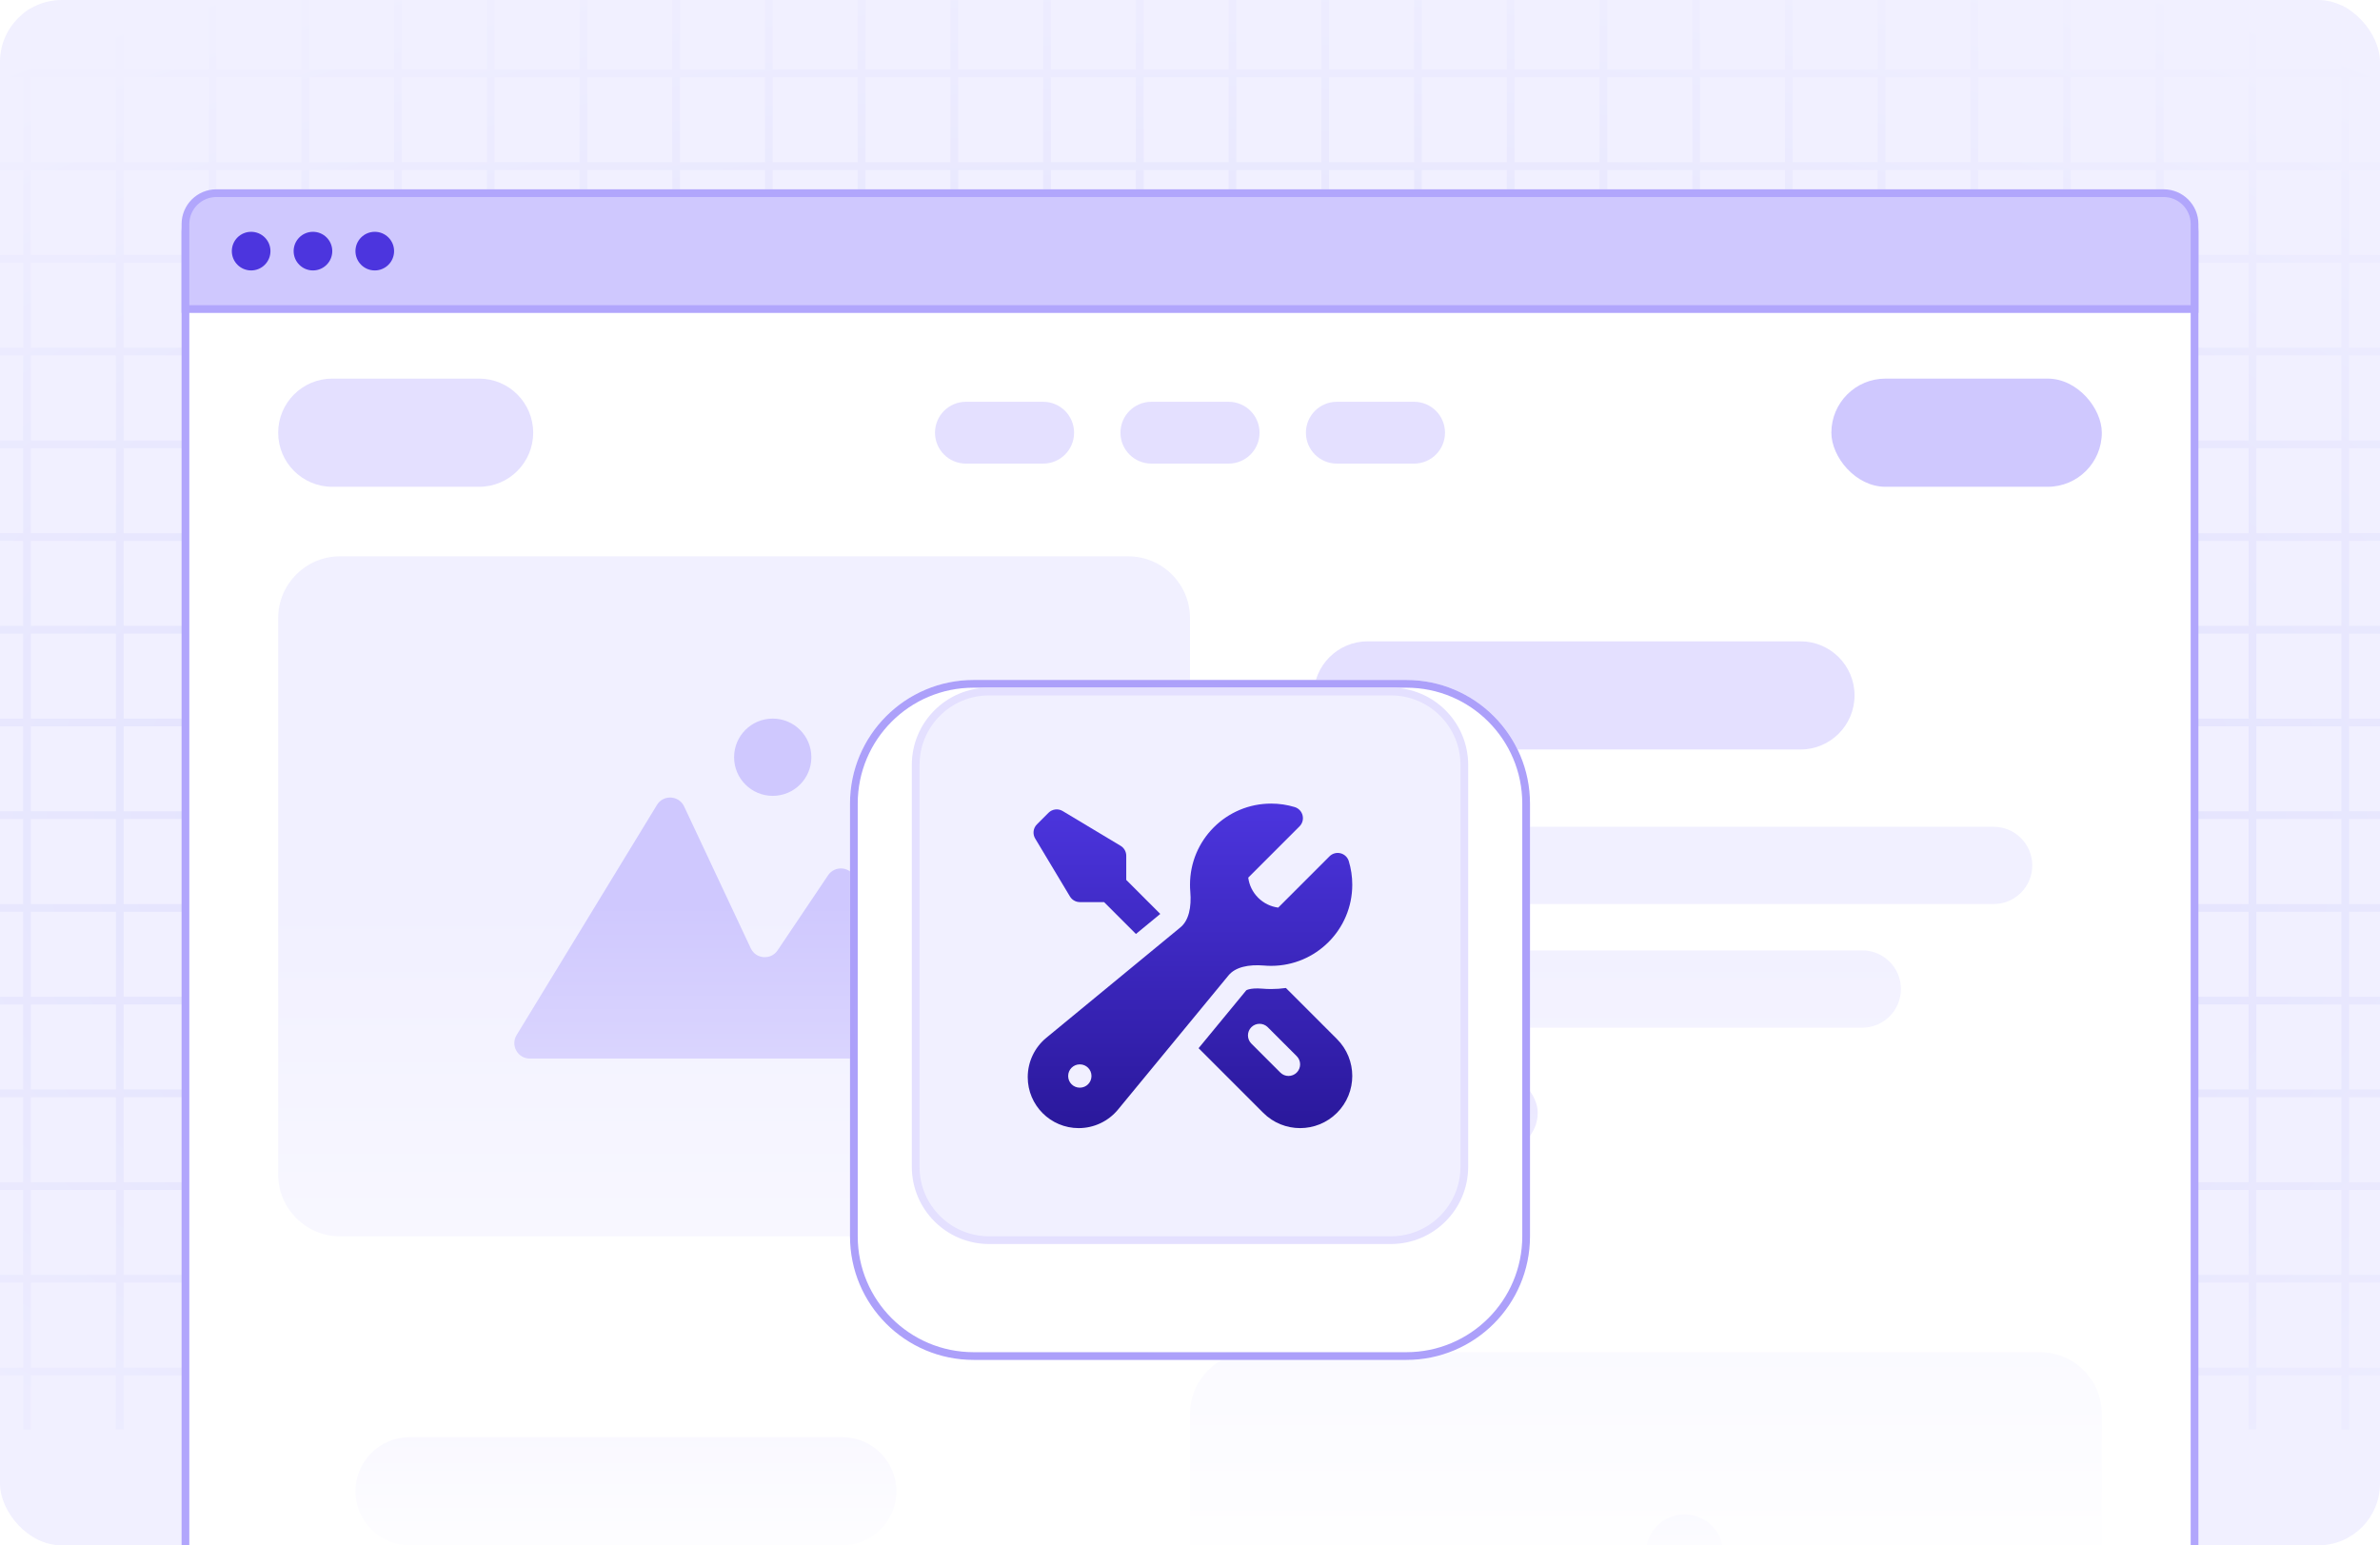 <svg width="308" height="200" viewBox="0 0 308 200" fill="none" xmlns="http://www.w3.org/2000/svg">
<g clip-path="url(#clip0_151_6013)">
<rect width="308" height="200" rx="8" fill="#F1F0FF"/>
<path fill-rule="evenodd" clip-rule="evenodd" d="M3 9L3 0H4L4 9H15V0H16V9H27V0H28V9H39V0H40V9H51V0H52V9H63V0H64V9H75V0H76V9H87V0H88V9H99V0H100V9H111V0H112V9H123V0H124V9H135V0H136V9H147V0H148V9H159V0H160V9H171V0H172V9H183V0H184V9H195V0H196V9H207V0H208V9H219V0H220V9H231V0H232V9H243V0H244V9H255V0H256V9H267V0H268V9H279V0H280V9H291V0H292V9H303V0H304V9H308V10H304V21H308V22H304V33H308V34H304V45H308V46H304V57H308V58H304V69H308V70H304V81H308V82H304V93H308V94H304V105H308V106H304V117H308V118H304V129H308V130H304V141H308V142H304V153H308V154H304V165H308V166H304V177H308V178H304V185H303V178H292V185H291V178H280V185H279V178H268V185H267V178H256V185H255V178H244V185H243V178H232V185H231V178H220V185H219V178H208V185H207V178H196V185H195V178H184V185H183V178H172V185H171V178H160V185H159V178H148V185H147V178H136V185H135V178H124V185H123V178H112V185H111V178H100V185H99V178H88V185H87V178H76V185H75V178H64V185H63V178H52V185H51V178H40V185H39V178H28V185H27V178H16V185H15V178H4L4 185H3L3 178H0V177H3L3 166H0V165H3L3 154H0V153H3L3 142H0V141H3L3 130H0V129H3L3 118H0V117H3L3 106H0V105H3L3 94H0V93H3L3 82H0V81H3L3 70H0V69H3L3 58H0V57H3L3 46H0V45H3L3 34H0V33H3L3 22H0V21H3L3 10H0V9H3ZM4 177H15L15 166H4L4 177ZM16 177H27L27 166H16L16 177ZM28 177H39L39 166H28L28 177ZM40 177H51L51 166H40L40 177ZM52 177H63L63 166H52L52 177ZM64 177H75L75 166H64L64 177ZM76 177H87L87 166H76L76 177ZM88 177H99L99 166H88L88 177ZM100 177H111L111 166H100L100 177ZM112 177H123L123 166H112L112 177ZM124 177H135L135 166H124L124 177ZM136 177H147L147 166H136L136 177ZM148 177H159L159 166H148L148 177ZM160 177H171L171 166H160L160 177ZM172 177H183L183 166H172L172 177ZM184 177H195L195 166H184L184 177ZM196 177H207L207 166H196L196 177ZM208 177H219L219 166H208L208 177ZM220 177H231L231 166H220L220 177ZM232 177H243L243 166H232L232 177ZM244 177H255L255 166H244L244 177ZM256 177H267V166H256V177ZM268 177H279V166H268V177ZM280 177H291V166H280V177ZM292 177H303V166H292V177ZM303 154V165H292V154H303ZM291 154V165H280V154H291ZM279 154V165H268V154H279ZM267 154V165H256V154H267ZM255 154V165H244V154H255ZM243 154V165H232V154H243ZM231 154V165H220V154H231ZM219 154V165H208V154H219ZM207 154V165H196V154H207ZM195 154V165H184V154H195ZM183 154V165H172V154H183ZM171 154V165H160V154H171ZM159 154V165H148V154H159ZM147 154V165H136V154H147ZM135 154V165H124V154H135ZM123 154V165H112V154H123ZM111 154V165H100V154H111ZM99 154V165H88V154H99ZM87 154V165H76V154H87ZM75 154V165H64V154H75ZM63 154V165H52V154H63ZM51 154V165H40V154H51ZM39 154V165H28V154H39ZM27 154V165H16V154H27ZM15 154V165H4L4 154H15ZM4 153H15L15 142H4L4 153ZM16 153H27L27 142H16L16 153ZM28 153H39L39 142H28L28 153ZM40 153H51L51 142H40L40 153ZM52 153H63L63 142H52L52 153ZM64 153H75V142H64V153ZM76 153H87V142H76V153ZM88 153H99V142H88V153ZM100 153H111V142H100V153ZM112 153H123V142H112V153ZM124 153H135V142H124V153ZM136 153H147V142H136V153ZM148 153H159V142H148V153ZM160 153H171V142H160V153ZM172 153H183V142H172V153ZM184 153H195V142H184V153ZM196 153H207V142H196V153ZM208 153H219V142H208V153ZM220 153H231V142H220V153ZM232 153H243V142H232V153ZM244 153H255V142H244V153ZM256 153H267V142H256V153ZM268 153H279V142H268V153ZM280 153H291V142H280V153ZM292 153H303V142H292V153ZM303 130V141H292V130H303ZM291 130V141H280V130H291ZM279 130V141H268V130H279ZM267 130V141H256V130H267ZM255 130V141H244V130H255ZM243 130V141H232V130H243ZM231 130V141H220V130H231ZM219 130V141H208V130H219ZM207 130V141H196V130H207ZM195 130V141H184V130H195ZM183 130V141H172V130H183ZM171 130V141H160V130H171ZM159 130V141H148V130H159ZM147 130V141H136V130H147ZM135 130V141H124V130H135ZM123 130V141H112V130H123ZM111 130V141H100V130H111ZM99 130V141H88V130H99ZM87 130V141H76V130H87ZM75 130V141H64V130H75ZM63 130V141H52V130H63ZM51 130V141H40V130H51ZM39 130V141H28V130H39ZM27 130V141H16V130H27ZM15 130V141H4L4 130H15ZM4 129H15V118H4L4 129ZM16 129H27V118H16V129ZM28 129H39V118H28V129ZM40 129H51V118H40V129ZM52 129H63V118H52V129ZM64 129H75V118H64V129ZM76 129H87V118H76V129ZM88 129H99V118H88V129ZM100 129H111V118H100V129ZM112 129H123V118H112V129ZM124 129H135V118H124V129ZM136 129H147V118H136V129ZM148 129H159V118H148V129ZM160 129H171V118H160V129ZM172 129H183V118H172V129ZM184 129H195V118H184V129ZM196 129H207V118H196V129ZM208 129H219V118H208V129ZM220 129H231V118H220V129ZM232 129H243V118H232V129ZM244 129H255V118H244V129ZM256 129H267V118H256V129ZM268 129H279V118H268V129ZM280 129H291V118H280V129ZM292 129H303V118H292V129ZM303 106V117H292V106H303ZM291 106V117H280V106H291ZM279 106V117H268V106H279ZM267 106V117H256V106H267ZM255 106V117H244V106H255ZM243 106V117H232V106H243ZM231 106V117H220V106H231ZM219 106V117H208V106H219ZM207 106V117H196V106H207ZM195 106V117H184V106H195ZM183 106V117H172V106H183ZM171 106V117H160V106H171ZM159 106V117H148V106H159ZM147 106V117H136V106H147ZM135 106V117H124V106H135ZM123 106V117H112V106H123ZM111 106V117H100V106H111ZM99 106V117H88V106H99ZM87 106V117H76V106H87ZM75 106V117H64V106H75ZM63 106V117H52V106H63ZM51 106V117H40V106H51ZM39 106V117H28V106H39ZM27 106V117H16V106H27ZM15 106V117H4L4 106H15ZM4 105H15V94H4L4 105ZM16 105H27V94H16V105ZM28 105H39V94H28V105ZM40 105H51V94H40V105ZM52 105H63V94H52V105ZM64 105H75V94H64V105ZM76 105H87V94H76V105ZM88 105H99V94H88V105ZM100 105H111V94H100V105ZM112 105H123V94H112V105ZM124 105H135V94H124V105ZM136 105H147V94H136V105ZM148 105H159V94H148V105ZM160 105H171V94H160V105ZM172 105H183V94H172V105ZM184 105H195V94H184V105ZM196 105H207V94H196V105ZM208 105H219V94H208V105ZM220 105H231V94H220V105ZM232 105H243V94H232V105ZM244 105H255V94H244V105ZM256 105H267V94H256V105ZM268 105H279V94H268V105ZM280 105H291V94H280V105ZM292 105H303V94H292V105ZM303 82V93H292V82H303ZM291 82V93H280V82H291ZM279 82V93H268V82H279ZM267 82V93H256V82H267ZM255 82V93H244V82H255ZM243 82V93H232V82H243ZM231 82V93H220V82H231ZM219 82V93H208V82H219ZM207 82V93H196V82H207ZM195 82V93H184V82H195ZM183 82V93H172V82H183ZM171 82V93H160V82H171ZM159 82V93H148V82H159ZM147 82V93H136V82H147ZM135 82V93H124V82H135ZM123 82V93H112V82H123ZM111 82V93H100V82H111ZM99 82V93H88V82H99ZM87 82V93H76V82H87ZM75 82V93H64V82H75ZM63 82V93H52V82H63ZM51 82V93H40V82H51ZM39 82V93H28V82H39ZM27 82V93H16V82H27ZM15 82V93H4L4 82H15ZM4 81H15V70H4L4 81ZM16 81H27V70H16V81ZM28 81H39V70H28V81ZM40 81H51V70H40V81ZM52 81H63V70H52V81ZM64 81H75V70H64V81ZM76 81H87V70H76V81ZM88 81H99V70H88V81ZM100 81H111V70H100V81ZM112 81H123V70H112V81ZM124 81H135V70H124V81ZM136 81H147V70H136V81ZM148 81H159V70H148V81ZM160 81H171V70H160V81ZM172 81H183V70H172V81ZM184 81H195V70H184V81ZM196 81H207V70H196V81ZM208 81H219V70H208V81ZM220 81H231V70H220V81ZM232 81H243V70H232V81ZM244 81H255V70H244V81ZM256 81H267V70H256V81ZM268 81H279V70H268V81ZM280 81H291V70H280V81ZM292 81H303V70H292V81ZM303 58V69H292V58H303ZM291 58V69H280V58H291ZM279 58V69H268V58H279ZM267 58V69H256V58H267ZM255 58V69H244V58H255ZM243 58V69H232V58H243ZM231 58V69H220V58H231ZM219 58V69H208V58H219ZM207 58V69H196V58H207ZM195 58V69H184V58H195ZM183 58V69H172V58H183ZM171 58V69H160V58H171ZM159 58V69H148V58H159ZM147 58V69H136V58H147ZM135 58V69H124V58H135ZM123 58V69H112V58H123ZM111 58V69H100V58H111ZM99 58V69H88V58H99ZM87 58V69H76V58H87ZM75 58V69H64V58H75ZM63 58V69H52V58H63ZM51 58V69H40V58H51ZM39 58V69H28V58H39ZM27 58V69H16V58H27ZM15 58V69H4L4 58H15ZM4 57H15V46H4L4 57ZM16 57H27V46H16V57ZM28 57H39V46H28V57ZM40 57H51V46H40V57ZM52 57H63V46H52V57ZM64 57H75V46H64V57ZM76 57H87V46H76V57ZM88 57H99V46H88V57ZM100 57H111V46H100V57ZM112 57H123V46H112V57ZM124 57H135V46H124V57ZM136 57H147V46H136V57ZM148 57H159V46H148V57ZM160 57H171V46H160V57ZM172 57H183V46H172V57ZM184 57H195V46H184V57ZM196 57H207V46H196V57ZM208 57H219V46H208V57ZM220 57H231V46H220V57ZM232 57H243V46H232V57ZM244 57H255V46H244V57ZM256 57H267V46H256V57ZM268 57H279V46H268V57ZM280 57H291V46H280V57ZM292 57H303V46H292V57ZM303 34V45H292V34H303ZM291 34V45H280V34H291ZM279 34V45H268V34H279ZM267 34V45H256V34H267ZM255 34V45H244V34H255ZM243 34V45H232V34H243ZM231 34V45H220V34H231ZM219 34V45H208V34H219ZM207 34V45H196V34H207ZM195 34V45H184V34H195ZM183 34V45H172V34H183ZM171 34V45H160V34H171ZM159 34V45H148V34H159ZM147 34V45H136V34H147ZM135 34V45H124V34H135ZM123 34V45H112V34H123ZM111 34V45H100V34H111ZM99 34V45H88V34H99ZM87 34V45H76V34H87ZM75 34V45H64V34H75ZM63 34V45H52V34H63ZM51 34V45H40V34H51ZM39 34V45H28V34H39ZM27 34V45H16V34H27ZM15 34V45H4L4 34H15ZM4 33H15V22H4L4 33ZM16 33H27V22H16V33ZM28 33H39V22H28V33ZM40 33H51V22H40V33ZM52 33H63V22H52V33ZM64 33H75V22H64V33ZM76 33H87V22H76V33ZM88 33H99V22H88V33ZM100 33H111V22H100V33ZM112 33H123V22H112V33ZM124 33H135V22H124V33ZM136 33H147V22H136V33ZM148 33H159V22H148V33ZM160 33H171V22H160V33ZM172 33H183V22H172V33ZM184 33H195V22H184V33ZM196 33H207V22H196V33ZM208 33H219V22H208V33ZM220 33H231V22H220V33ZM232 33H243V22H232V33ZM244 33H255V22H244V33ZM256 33H267V22H256V33ZM268 33H279V22H268V33ZM280 33H291V22H280V33ZM292 33H303V22H292V33ZM303 10V21H292V10H303ZM291 10V21H280V10H291ZM279 10V21H268V10H279ZM267 10V21H256V10H267ZM255 10V21H244V10H255ZM243 10V21H232V10H243ZM231 10V21H220V10H231ZM219 10V21H208V10H219ZM207 10V21H196V10H207ZM195 10V21H184V10H195ZM183 10V21H172V10H183ZM171 10V21H160V10H171ZM159 10V21H148V10H159ZM147 10V21H136V10H147ZM135 10V21H124V10H135ZM123 10V21H112V10H123ZM111 10V21H100V10H111ZM99 10V21H88V10H99ZM87 10V21H76V10H87ZM75 10V21H64V10H75ZM63 10V21H52V10H63ZM51 10V21H40V10H51ZM39 10V21H28V10H39ZM27 10V21H16V10H27ZM15 10L15 21H4L4 10H15Z" fill="url(#paint0_radial_151_6013)"/>
<g opacity="0.3" filter="url(#filter0_f_151_6013)">
<path d="M32 35C32 33.895 32.895 33 34 33H274C275.105 33 276 33.895 276 35V203C276 204.105 275.105 205 274 205H34C32.895 205 32 204.105 32 203V35Z" fill="#392E7F"/>
</g>
<g filter="url(#filter1_dd_151_6013)">
<path d="M24 29C24 26.791 25.791 25 28 25H280C282.209 25 284 26.791 284 29V201C284 203.209 282.209 205 280 205H28C25.791 205 24 203.209 24 201V29Z" fill="white"/>
<path d="M24 29C24 26.791 25.791 25 28 25H280C282.209 25 284 26.791 284 29V201C284 203.209 282.209 205 280 205H28C25.791 205 24 203.209 24 201V29Z" stroke="#B1A6FC"/>
</g>
<path d="M154 183C154 178.582 157.582 175 162 175H264C268.418 175 272 178.582 272 183V255C272 259.418 268.418 263 264 263H162C157.582 263 154 259.418 154 255V183Z" fill="#F1F0FF"/>
<circle cx="218" cy="201" r="5" fill="#CFC8FE"/>
<path d="M46 193C46 189.134 49.134 186 53 186H109C112.866 186 116 189.134 116 193C116 196.866 112.866 200 109 200H53C49.134 200 46 196.866 46 193Z" fill="#E4E0FF"/>
<path d="M24 29C24 26.791 25.791 25 28 25H280C282.209 25 284 26.791 284 29V40H24V29Z" fill="#CFC8FE" stroke="#B1A6FC"/>
<circle cx="32.5" cy="32.5" r="2.5" fill="#4C35DE"/>
<circle cx="40.5" cy="32.5" r="2.5" fill="#4C35DE"/>
<circle cx="48.5" cy="32.5" r="2.5" fill="#4C35DE"/>
<path d="M36 80C36 75.582 39.582 72 44 72H146C150.418 72 154 75.582 154 80V152C154 156.418 150.418 160 146 160H44C39.582 160 36 156.418 36 152V80Z" fill="#F1F0FF"/>
<path d="M170 90C170 86.134 173.134 83 177 83H233C236.866 83 240 86.134 240 90C240 93.866 236.866 97 233 97H177C173.134 97 170 93.866 170 90Z" fill="#E4E0FF"/>
<path d="M170 112C170 109.239 172.239 107 175 107H258C260.761 107 263 109.239 263 112C263 114.761 260.761 117 258 117H175C172.239 117 170 114.761 170 112Z" fill="#F1F0FF"/>
<path d="M170 128C170 125.239 172.239 123 175 123H241C243.761 123 246 125.239 246 128C246 130.761 243.761 133 241 133H175C172.239 133 170 130.761 170 128Z" fill="#F1F0FF"/>
<rect x="170" y="139" width="29" height="10" rx="5" fill="#E4E0FF"/>
<path d="M85.015 104.176L66.854 133.959C66.042 135.292 67.001 137 68.562 137H121.431C122.994 137 123.953 135.289 123.137 133.956L110.529 113.35C109.768 112.107 107.977 112.069 107.163 113.278L100.628 122.995C99.761 124.284 97.819 124.135 97.158 122.729L88.533 104.367C87.855 102.924 85.845 102.815 85.015 104.176Z" fill="#CFC8FE"/>
<circle cx="100" cy="98" r="5" fill="#CFC8FE"/>
<path d="M36 56C36 52.134 39.134 49 43 49H62C65.866 49 69 52.134 69 56C69 59.866 65.866 63 62 63H43C39.134 63 36 59.866 36 56Z" fill="#E4E0FF"/>
<path d="M121 56C121 53.791 122.791 52 125 52H135C137.209 52 139 53.791 139 56C139 58.209 137.209 60 135 60H125C122.791 60 121 58.209 121 56Z" fill="#E4E0FF"/>
<path d="M145 56C145 53.791 146.791 52 149 52H159C161.209 52 163 53.791 163 56C163 58.209 161.209 60 159 60H149C146.791 60 145 58.209 145 56Z" fill="#E4E0FF"/>
<path d="M169 56C169 53.791 170.791 52 173 52H183C185.209 52 187 53.791 187 56C187 58.209 185.209 60 183 60H173C170.791 60 169 58.209 169 56Z" fill="#E4E0FF"/>
<rect x="237" y="49" width="35" height="14" rx="7" fill="#CFC8FE"/>
<path d="M26 117H282V205H26V117Z" fill="url(#paint1_linear_151_6013)"/>
<g filter="url(#filter2_dd_151_6013)">
<path d="M110 97C110 88.163 117.163 81 126 81H182C190.837 81 198 88.163 198 97V153C198 161.837 190.837 169 182 169H126C117.163 169 110 161.837 110 153V97Z" fill="white"/>
<path d="M110.5 97C110.5 88.44 117.44 81.5 126 81.5H182C190.56 81.5 197.5 88.44 197.5 97V153C197.5 161.56 190.56 168.5 182 168.5H126C117.44 168.5 110.5 161.56 110.5 153V97Z" stroke="url(#paint2_angular_151_6013)"/>
</g>
<path d="M118.5 99C118.5 93.753 122.753 89.5 128 89.5H180C185.247 89.5 189.5 93.753 189.5 99V151C189.5 156.247 185.247 160.5 180 160.5H128C122.753 160.5 118.5 156.247 118.5 151V99Z" fill="#F1F0FF" stroke="#E4E0FF"/>
<g filter="url(#filter3_i_151_6013)">
<path fill-rule="evenodd" clip-rule="evenodd" d="M154 114.5C154 108.701 158.701 104 164.5 104C165.558 104 166.583 104.157 167.549 104.45C168.054 104.603 168.441 105.01 168.569 105.521C168.698 106.032 168.548 106.573 168.175 106.946L161.538 113.584C161.661 114.535 162.088 115.452 162.818 116.182C163.548 116.912 164.465 117.339 165.416 117.462L172.054 110.825C172.427 110.452 172.968 110.302 173.479 110.431C173.99 110.559 174.397 110.946 174.55 111.451C174.843 112.417 175 113.442 175 114.5C175 120.299 170.299 125 164.5 125C164.199 125 163.901 124.987 163.605 124.962C161.571 124.79 159.868 125.163 158.989 126.23L144.687 143.597C143.434 145.119 141.566 146 139.595 146C135.953 146 133 143.047 133 139.405C133 137.434 133.881 135.566 135.403 134.313L152.77 120.011C153.837 119.132 154.21 117.429 154.038 115.395C154.013 115.099 154 114.801 154 114.5ZM138.234 139.25C138.234 138.422 138.906 137.75 139.734 137.75H139.749C140.578 137.75 141.249 138.422 141.249 139.25V139.265C141.249 140.094 140.578 140.765 139.749 140.765H139.734C138.906 140.765 138.234 140.094 138.234 139.265V139.25Z" fill="url(#paint3_linear_151_6013)"/>
<path d="M150.152 118.281L145.75 113.879V110.75C145.75 110.223 145.474 109.735 145.022 109.464L137.522 104.964C136.932 104.61 136.176 104.703 135.689 105.189L134.189 106.689C133.703 107.176 133.61 107.932 133.964 108.522L138.464 116.022C138.735 116.474 139.223 116.75 139.75 116.75H142.879L147.003 120.874L150.152 118.281Z" fill="url(#paint4_linear_151_6013)"/>
<path fill-rule="evenodd" clip-rule="evenodd" d="M155.112 135.657L163.477 144.023C166.113 146.659 170.387 146.659 173.023 144.023C175.659 141.387 175.659 137.113 173.023 134.477L166.412 127.866C165.787 127.954 165.149 128 164.5 128C164.115 128 163.732 127.984 163.353 127.952C162.564 127.885 161.988 127.939 161.618 128.035C161.411 128.089 161.315 128.143 161.284 128.163L155.112 135.657ZM161.94 132.939C162.525 132.354 163.475 132.354 164.061 132.939L167.811 136.689C168.397 137.275 168.397 138.225 167.811 138.811C167.225 139.396 166.275 139.396 165.69 138.811L161.94 135.061C161.354 134.475 161.354 133.525 161.94 132.939Z" fill="url(#paint5_linear_151_6013)"/>
</g>
</g>
<defs>
<filter id="filter0_f_151_6013" x="26" y="27" width="256" height="184" filterUnits="userSpaceOnUse" color-interpolation-filters="sRGB">
<feFlood flood-opacity="0" result="BackgroundImageFix"/>
<feBlend mode="normal" in="SourceGraphic" in2="BackgroundImageFix" result="shape"/>
<feGaussianBlur stdDeviation="3" result="effect1_foregroundBlur_151_6013"/>
</filter>
<filter id="filter1_dd_151_6013" x="4.5" y="5.5" width="299" height="219" filterUnits="userSpaceOnUse" color-interpolation-filters="sRGB">
<feFlood flood-opacity="0" result="BackgroundImageFix"/>
<feColorMatrix in="SourceAlpha" type="matrix" values="0 0 0 0 0 0 0 0 0 0 0 0 0 0 0 0 0 0 127 0" result="hardAlpha"/>
<feOffset/>
<feGaussianBlur stdDeviation="9.5"/>
<feComposite in2="hardAlpha" operator="out"/>
<feColorMatrix type="matrix" values="0 0 0 0 0.298 0 0 0 0 0.208 0 0 0 0 0.871 0 0 0 0.12 0"/>
<feBlend mode="normal" in2="BackgroundImageFix" result="effect1_dropShadow_151_6013"/>
<feColorMatrix in="SourceAlpha" type="matrix" values="0 0 0 0 0 0 0 0 0 0 0 0 0 0 0 0 0 0 127 0" result="hardAlpha"/>
<feOffset dy="1"/>
<feGaussianBlur stdDeviation="1"/>
<feColorMatrix type="matrix" values="0 0 0 0 0 0 0 0 0 0 0 0 0 0 0 0 0 0 0.06 0"/>
<feBlend mode="normal" in2="effect1_dropShadow_151_6013" result="effect2_dropShadow_151_6013"/>
<feBlend mode="normal" in="SourceGraphic" in2="effect2_dropShadow_151_6013" result="shape"/>
</filter>
<filter id="filter2_dd_151_6013" x="102" y="79" width="104" height="104" filterUnits="userSpaceOnUse" color-interpolation-filters="sRGB">
<feFlood flood-opacity="0" result="BackgroundImageFix"/>
<feColorMatrix in="SourceAlpha" type="matrix" values="0 0 0 0 0 0 0 0 0 0 0 0 0 0 0 0 0 0 127 0" result="hardAlpha"/>
<feOffset dy="6"/>
<feGaussianBlur stdDeviation="4"/>
<feColorMatrix type="matrix" values="0 0 0 0 0.479 0 0 0 0 0.436 0 0 0 0 0.739 0 0 0 0.18 0"/>
<feBlend mode="normal" in2="BackgroundImageFix" result="effect1_dropShadow_151_6013"/>
<feColorMatrix in="SourceAlpha" type="matrix" values="0 0 0 0 0 0 0 0 0 0 0 0 0 0 0 0 0 0 127 0" result="hardAlpha"/>
<feOffset dy="1"/>
<feGaussianBlur stdDeviation="1.5"/>
<feColorMatrix type="matrix" values="0 0 0 0 0.074 0 0 0 0 0.039 0 0 0 0 0.286 0 0 0 0.26 0"/>
<feBlend mode="normal" in2="effect1_dropShadow_151_6013" result="effect2_dropShadow_151_6013"/>
<feBlend mode="normal" in="SourceGraphic" in2="effect2_dropShadow_151_6013" result="shape"/>
</filter>
<filter id="filter3_i_151_6013" x="133" y="104" width="42" height="42" filterUnits="userSpaceOnUse" color-interpolation-filters="sRGB">
<feFlood flood-opacity="0" result="BackgroundImageFix"/>
<feBlend mode="normal" in="SourceGraphic" in2="BackgroundImageFix" result="shape"/>
<feColorMatrix in="SourceAlpha" type="matrix" values="0 0 0 0 0 0 0 0 0 0 0 0 0 0 0 0 0 0 127 0" result="hardAlpha"/>
<feOffset/>
<feGaussianBlur stdDeviation="45"/>
<feComposite in2="hardAlpha" operator="arithmetic" k2="-1" k3="1"/>
<feColorMatrix type="matrix" values="0 0 0 0 0.694 0 0 0 0 0.651 0 0 0 0 0.988 0 0 0 0.4 0"/>
<feBlend mode="normal" in2="shape" result="effect1_innerShadow_151_6013"/>
</filter>
<radialGradient id="paint0_radial_151_6013" cx="0" cy="0" r="1" gradientUnits="userSpaceOnUse" gradientTransform="translate(154 108.5) rotate(90) scale(128 255.979)">
<stop stop-color="#D9D9FD"/>
<stop offset="1" stop-color="#F1F0FF"/>
</radialGradient>
<linearGradient id="paint1_linear_151_6013" x1="154" y1="117" x2="154" y2="205" gradientUnits="userSpaceOnUse">
<stop stop-color="white" stop-opacity="0"/>
<stop offset="1" stop-color="white"/>
</linearGradient>
<radialGradient id="paint2_angular_151_6013" cx="0" cy="0" r="1" gradientUnits="userSpaceOnUse" gradientTransform="translate(154 125) rotate(90) scale(44)">
<stop offset="0.102" stop-color="#B1A6FC"/>
<stop offset="0.499" stop-color="#DBD6FE"/>
<stop offset="0.897" stop-color="#B1A6FC"/>
<stop offset="0.999" stop-color="#ACA0FA"/>
</radialGradient>
<linearGradient id="paint3_linear_151_6013" x1="154" y1="104" x2="154" y2="146" gradientUnits="userSpaceOnUse">
<stop stop-color="#4C35DE"/>
<stop offset="1" stop-color="#2A189B"/>
</linearGradient>
<linearGradient id="paint4_linear_151_6013" x1="154" y1="104" x2="154" y2="146" gradientUnits="userSpaceOnUse">
<stop stop-color="#4C35DE"/>
<stop offset="1" stop-color="#2A189B"/>
</linearGradient>
<linearGradient id="paint5_linear_151_6013" x1="154" y1="104" x2="154" y2="146" gradientUnits="userSpaceOnUse">
<stop stop-color="#4C35DE"/>
<stop offset="1" stop-color="#2A189B"/>
</linearGradient>
<clipPath id="clip0_151_6013">
<rect width="308" height="200" rx="8" fill="white"/>
</clipPath>
</defs>
</svg>
